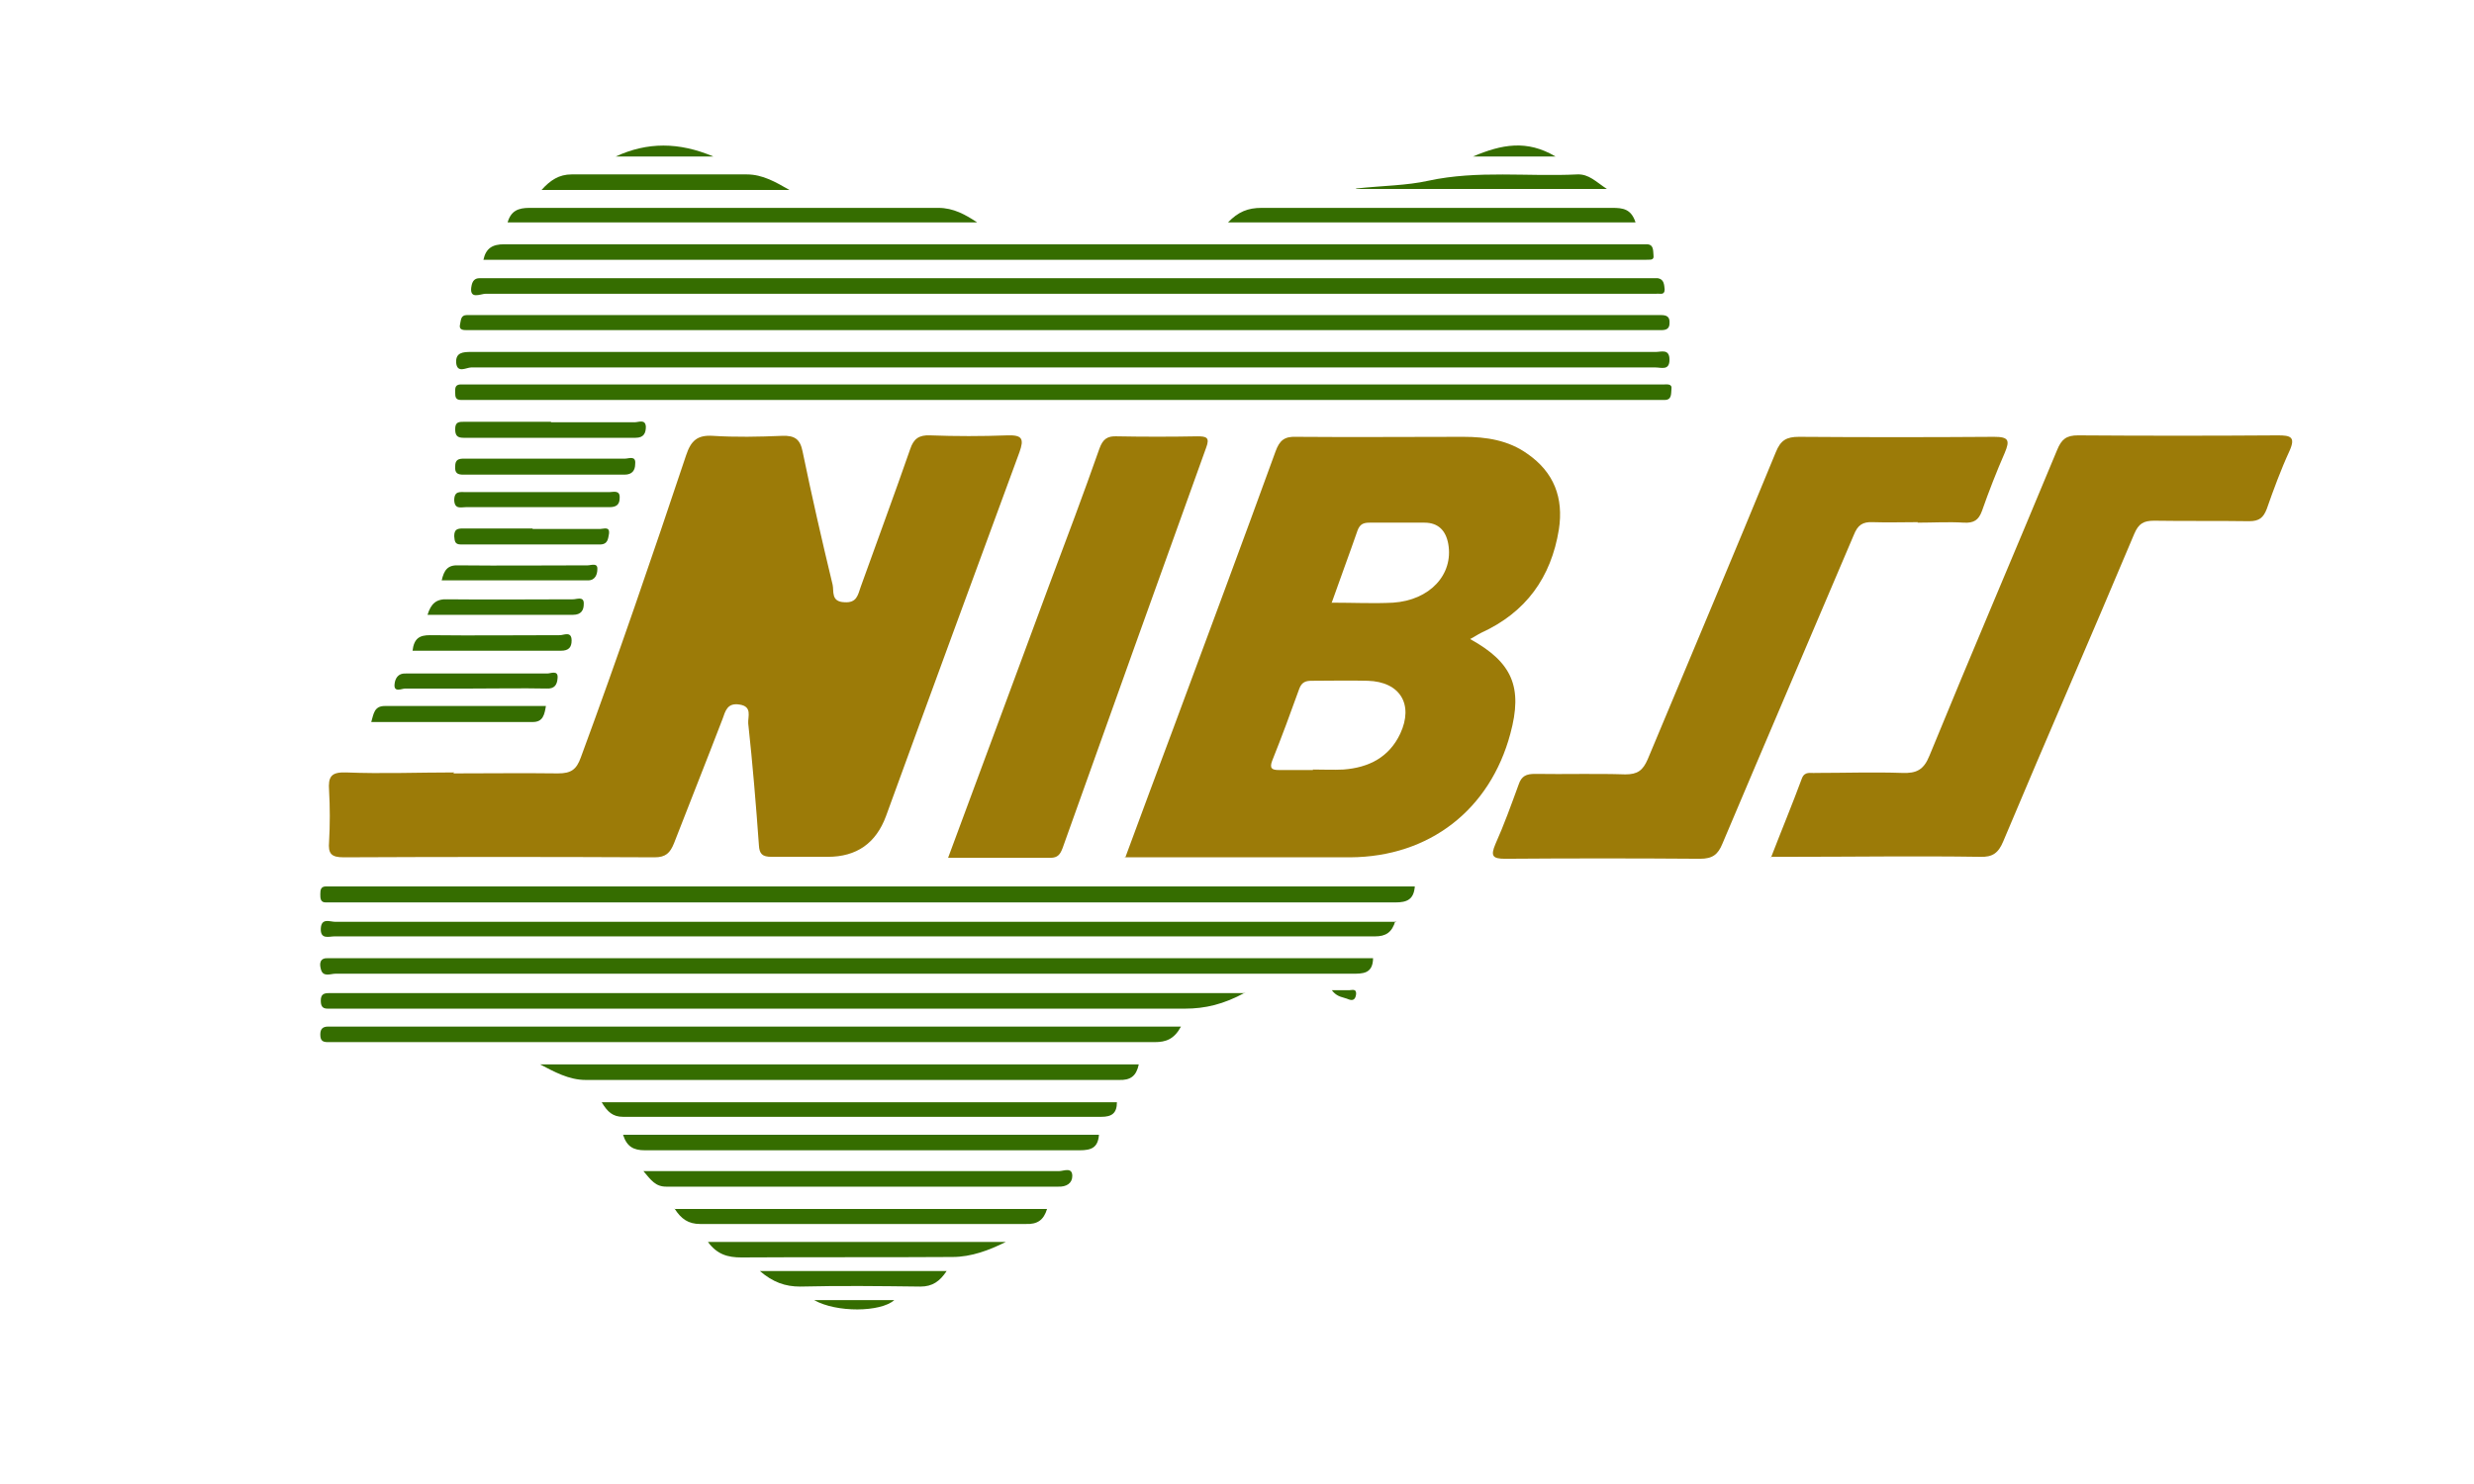 <svg width="85" height="51" viewBox="0 0 85 51" fill="none" xmlns="http://www.w3.org/2000/svg">
<path d="M15.573 26.579C16.773 26.579 17.973 26.563 19.173 26.579C19.623 26.579 19.806 26.446 19.956 26.029C21.223 22.596 22.407 19.129 23.573 15.645C23.74 15.145 23.957 14.945 24.49 14.978C25.273 15.028 26.074 15.012 26.874 14.978C27.307 14.962 27.49 15.095 27.574 15.512C27.89 17.045 28.241 18.579 28.607 20.096C28.657 20.312 28.541 20.679 29.007 20.696C29.441 20.729 29.474 20.446 29.574 20.162C30.141 18.579 30.724 17.012 31.274 15.428C31.391 15.079 31.574 14.945 31.957 14.962C32.841 14.995 33.724 14.995 34.608 14.962C35.124 14.945 35.191 15.079 35.024 15.545C33.491 19.712 31.957 23.879 30.441 28.046C30.096 28.98 29.43 29.446 28.441 29.446C27.79 29.446 27.14 29.446 26.507 29.446C26.19 29.446 26.09 29.346 26.074 29.046C25.974 27.646 25.857 26.246 25.707 24.863C25.69 24.629 25.857 24.279 25.407 24.213C24.99 24.146 24.924 24.429 24.823 24.713C24.273 26.146 23.707 27.563 23.157 28.98C23.023 29.313 22.873 29.463 22.49 29.463C18.923 29.446 15.373 29.446 11.806 29.463C11.372 29.463 11.272 29.33 11.306 28.93C11.339 28.346 11.339 27.746 11.306 27.163C11.272 26.696 11.372 26.529 11.889 26.546C13.122 26.596 14.356 26.546 15.606 26.546L15.573 26.579Z" fill="#9C7B08"/>
<path d="M38.658 29.48C39.225 27.946 39.775 26.463 40.325 24.996C41.492 21.846 42.675 18.679 43.825 15.512C43.958 15.145 44.125 14.995 44.525 15.012C46.442 15.028 48.359 15.012 50.276 15.012C51.059 15.012 51.826 15.128 52.476 15.595C53.393 16.229 53.726 17.112 53.559 18.195C53.293 19.846 52.426 21.046 50.892 21.746C50.759 21.812 50.642 21.896 50.509 21.962C51.959 22.762 52.326 23.613 51.892 25.213C51.192 27.83 49.109 29.446 46.392 29.463C43.975 29.463 41.558 29.463 39.141 29.463C38.991 29.463 38.841 29.463 38.641 29.463L38.658 29.48ZM45.109 26.446C45.459 26.446 45.809 26.463 46.159 26.446C47.025 26.38 47.725 26.029 48.109 25.213C48.575 24.213 48.109 23.429 46.992 23.396C46.342 23.379 45.709 23.396 45.059 23.396C44.858 23.396 44.725 23.446 44.642 23.663C44.342 24.496 44.042 25.313 43.708 26.146C43.608 26.413 43.708 26.463 43.942 26.463C44.325 26.463 44.709 26.463 45.109 26.463V26.446ZM45.759 20.712C46.509 20.712 47.192 20.746 47.859 20.712C49.126 20.629 49.942 19.745 49.759 18.695C49.676 18.229 49.409 17.962 48.942 17.962C48.309 17.962 47.692 17.962 47.059 17.962C46.842 17.962 46.725 18.012 46.642 18.229C46.359 19.046 46.059 19.846 45.742 20.746L45.759 20.712Z" fill="#9C7B08"/>
<path d="M60.843 29.48C61.21 28.53 61.577 27.646 61.91 26.746C62.01 26.496 62.21 26.579 62.377 26.563C63.377 26.563 64.377 26.529 65.361 26.563C65.844 26.579 66.094 26.463 66.294 25.963C67.727 22.462 69.228 18.962 70.678 15.462C70.828 15.095 70.994 14.962 71.394 14.962C73.678 14.978 75.978 14.978 78.262 14.962C78.695 14.962 78.878 15.012 78.662 15.495C78.362 16.145 78.112 16.829 77.878 17.495C77.762 17.795 77.612 17.912 77.278 17.912C76.195 17.895 75.095 17.912 74.011 17.895C73.644 17.895 73.478 17.995 73.328 18.345C71.844 21.879 70.311 25.379 68.827 28.913C68.661 29.313 68.461 29.463 68.027 29.446C65.844 29.413 63.677 29.446 61.493 29.446H60.843V29.48Z" fill="#9C7B08"/>
<path d="M65.894 17.945C65.377 17.945 64.861 17.962 64.344 17.945C63.994 17.929 63.827 18.045 63.694 18.379C62.194 21.912 60.677 25.446 59.177 28.996C59.027 29.363 58.843 29.513 58.41 29.513C56.176 29.496 53.943 29.496 51.709 29.513C51.276 29.513 51.209 29.413 51.376 29.013C51.676 28.346 51.926 27.646 52.176 26.963C52.276 26.663 52.443 26.596 52.743 26.596C53.776 26.613 54.81 26.579 55.843 26.613C56.26 26.613 56.443 26.48 56.61 26.096C58.077 22.579 59.56 19.079 61.01 15.545C61.177 15.128 61.377 15.012 61.81 15.012C64.044 15.028 66.277 15.028 68.511 15.012C69.011 15.012 69.061 15.128 68.878 15.562C68.594 16.212 68.328 16.895 68.094 17.562C67.978 17.879 67.811 17.979 67.478 17.962C66.944 17.929 66.411 17.962 65.877 17.962L65.894 17.945Z" fill="#9C7B08"/>
<path d="M32.574 29.48C33.758 26.296 34.908 23.179 36.058 20.079C36.641 18.529 37.225 16.979 37.775 15.412C37.891 15.095 38.041 14.979 38.375 14.995C39.291 15.012 40.225 15.012 41.142 14.995C41.442 14.995 41.575 15.029 41.442 15.379C39.791 19.962 38.141 24.563 36.508 29.146C36.425 29.363 36.341 29.48 36.091 29.48C34.941 29.48 33.808 29.48 32.591 29.48H32.574Z" fill="#9C7B08"/>
<path d="M36.508 13.212C43.258 13.212 50.009 13.212 56.776 13.212C56.91 13.212 57.043 13.212 57.16 13.212C57.276 13.212 57.46 13.178 57.426 13.378C57.41 13.528 57.443 13.745 57.193 13.745C57.043 13.745 56.893 13.745 56.743 13.745C43.242 13.745 29.724 13.745 16.223 13.745C16.089 13.745 15.956 13.745 15.839 13.745C15.656 13.745 15.639 13.645 15.639 13.495C15.639 13.362 15.622 13.228 15.806 13.212C15.956 13.212 16.106 13.212 16.256 13.212C23.006 13.212 29.757 13.212 36.524 13.212H36.508Z" fill="#356D00"/>
<path d="M36.457 12.628C29.707 12.628 22.939 12.628 16.189 12.628C16.022 12.628 15.705 12.845 15.672 12.462C15.655 12.112 15.905 12.095 16.189 12.095C29.757 12.095 43.325 12.095 56.892 12.095C57.076 12.095 57.359 11.978 57.359 12.362C57.359 12.745 57.076 12.628 56.876 12.628C50.059 12.628 43.258 12.628 36.441 12.628H36.457Z" fill="#356D00"/>
<path d="M36.674 10.095C30.007 10.095 23.34 10.095 16.689 10.095C16.506 10.095 16.089 10.328 16.206 9.795C16.239 9.661 16.306 9.561 16.473 9.561C16.622 9.561 16.773 9.561 16.922 9.561C30.107 9.561 43.292 9.561 56.459 9.561C56.626 9.561 56.793 9.561 56.959 9.561C57.176 9.595 57.176 9.795 57.193 9.945C57.193 10.161 57.026 10.078 56.91 10.095C56.776 10.095 56.66 10.095 56.526 10.095C49.909 10.095 43.308 10.095 36.691 10.095H36.674Z" fill="#356D00"/>
<path d="M16.606 8.945C16.689 8.528 16.922 8.395 17.323 8.395C23.623 8.395 29.907 8.395 36.208 8.395C42.842 8.395 49.492 8.395 56.126 8.395C56.276 8.395 56.426 8.395 56.576 8.395C56.826 8.395 56.793 8.628 56.809 8.761C56.843 8.978 56.659 8.911 56.543 8.928C56.459 8.928 56.359 8.928 56.259 8.928C43.208 8.928 30.157 8.928 17.106 8.928C16.939 8.928 16.789 8.928 16.606 8.928V8.945Z" fill="#356D00"/>
<path d="M48.609 30.463C48.575 30.913 48.342 31.013 47.942 31.013C35.807 31.013 23.656 31.013 11.522 31.013C11.405 31.013 11.305 31.013 11.188 31.013C11.005 31.013 11.005 30.863 11.005 30.73C11.005 30.58 11.022 30.463 11.205 30.463C11.322 30.463 11.422 30.463 11.539 30.463C23.756 30.463 35.974 30.463 48.192 30.463H48.625H48.609Z" fill="#356D00"/>
<path d="M47.175 32.913C47.175 33.48 46.809 33.463 46.442 33.463C38.258 33.463 30.057 33.463 21.873 33.463C18.423 33.463 14.972 33.463 11.522 33.463C11.355 33.463 11.089 33.597 11.022 33.297C10.972 33.113 10.989 32.913 11.272 32.93C11.389 32.93 11.489 32.93 11.605 32.93C23.29 32.93 34.958 32.93 46.642 32.93C46.825 32.93 46.992 32.93 47.175 32.93V32.913Z" fill="#356D00"/>
<path d="M40.575 35.28C40.341 35.714 40.058 35.814 39.675 35.814C30.29 35.814 20.923 35.814 11.539 35.814C11.439 35.814 11.355 35.814 11.255 35.814C11.055 35.814 11.005 35.73 11.005 35.547C11.005 35.364 11.088 35.28 11.272 35.28C11.372 35.28 11.455 35.28 11.555 35.28C21.073 35.28 30.607 35.28 40.124 35.28C40.241 35.28 40.374 35.28 40.575 35.28Z" fill="#356D00"/>
<path d="M36.525 11.345C29.841 11.345 23.173 11.345 16.489 11.345C16.339 11.345 16.189 11.345 16.039 11.345C15.923 11.345 15.756 11.345 15.806 11.145C15.839 11.011 15.823 10.828 16.039 10.828C16.206 10.828 16.373 10.828 16.539 10.828C29.924 10.828 43.292 10.828 56.676 10.828C56.81 10.828 56.943 10.828 57.06 10.828C57.26 10.828 57.377 10.878 57.36 11.111C57.36 11.312 57.226 11.345 57.076 11.345C56.943 11.345 56.826 11.345 56.693 11.345C49.976 11.345 43.258 11.345 36.541 11.345H36.525Z" fill="#356D00"/>
<path d="M42.775 34.114C42.041 34.514 41.408 34.664 40.708 34.664C31.041 34.664 21.373 34.664 11.705 34.664C11.555 34.664 11.405 34.664 11.255 34.664C11.055 34.664 11.022 34.547 11.022 34.38C11.022 34.18 11.122 34.13 11.289 34.13C11.355 34.13 11.439 34.13 11.505 34.13C21.79 34.13 32.057 34.13 42.342 34.13C42.425 34.13 42.525 34.13 42.775 34.13V34.114Z" fill="#356D00"/>
<path d="M47.942 31.647C47.826 32.047 47.609 32.18 47.242 32.18C35.324 32.18 23.407 32.18 11.489 32.18C11.306 32.18 11.005 32.297 11.022 31.913C11.039 31.53 11.339 31.68 11.522 31.68C18.423 31.68 25.323 31.68 32.224 31.68H47.342C47.542 31.68 47.742 31.68 47.959 31.68L47.942 31.647Z" fill="#356D00"/>
<path d="M18.556 36.58H39.125C39.041 36.98 38.841 37.13 38.441 37.114C32.341 37.114 26.223 37.114 20.123 37.114C19.54 37.114 19.039 36.83 18.556 36.58Z" fill="#356D00"/>
<path d="M21.406 38.997H37.757C37.724 39.447 37.491 39.531 37.091 39.531C32.107 39.531 27.14 39.531 22.156 39.531C21.773 39.531 21.539 39.414 21.406 38.997Z" fill="#356D00"/>
<path d="M33.591 7.644H17.44C17.556 7.244 17.806 7.144 18.19 7.144C22.873 7.144 27.557 7.144 32.241 7.144C32.758 7.144 33.174 7.378 33.574 7.644H33.591Z" fill="#356D00"/>
<path d="M22.106 40.247C22.356 40.247 22.49 40.247 22.606 40.247C27.207 40.247 31.79 40.247 36.391 40.247C36.541 40.247 36.841 40.097 36.841 40.414C36.841 40.664 36.641 40.797 36.341 40.781C31.857 40.781 27.373 40.781 22.89 40.781C22.523 40.781 22.373 40.564 22.106 40.247Z" fill="#356D00"/>
<path d="M20.673 37.881H38.374C38.374 38.264 38.191 38.381 37.841 38.381C32.357 38.381 26.873 38.381 21.406 38.381C21.056 38.381 20.873 38.214 20.673 37.881Z" fill="#356D00"/>
<path d="M56.193 7.644H42.191C42.541 7.278 42.875 7.144 43.342 7.144C47.359 7.144 51.376 7.144 55.393 7.144C55.759 7.144 56.043 7.178 56.193 7.644Z" fill="#356D00"/>
<path d="M23.173 41.547H35.974C35.858 41.931 35.641 42.081 35.241 42.064C31.507 42.064 27.79 42.064 24.056 42.064C23.656 42.064 23.406 41.898 23.173 41.531V41.547Z" fill="#356D00"/>
<path d="M24.323 42.681H34.557C33.991 42.964 33.374 43.198 32.724 43.198C30.307 43.214 27.89 43.198 25.473 43.214C25.006 43.214 24.64 43.114 24.323 42.681Z" fill="#356D00"/>
<path d="M27.123 6.528H18.606C18.906 6.194 19.206 5.994 19.639 5.994C21.639 5.994 23.656 5.994 25.656 5.994C26.206 5.994 26.656 6.261 27.123 6.528Z" fill="#356D00"/>
<path d="M16.239 23.663C15.473 23.663 14.689 23.663 13.922 23.663C13.806 23.663 13.523 23.813 13.556 23.513C13.572 23.329 13.672 23.129 13.939 23.146C14.689 23.146 15.439 23.146 16.206 23.146C17.073 23.146 17.939 23.146 18.806 23.146C18.923 23.146 19.19 23.013 19.156 23.313C19.14 23.529 19.056 23.679 18.773 23.663C17.923 23.646 17.09 23.663 16.239 23.663Z" fill="#356D00"/>
<path d="M18.923 14.512C19.889 14.512 20.84 14.512 21.806 14.512C21.94 14.512 22.173 14.395 22.19 14.662C22.19 14.878 22.123 15.045 21.84 15.045C19.873 15.045 17.889 15.045 15.922 15.045C15.706 15.045 15.639 14.962 15.639 14.745C15.639 14.495 15.772 14.495 15.956 14.495C16.956 14.495 17.956 14.495 18.939 14.495L18.923 14.512Z" fill="#356D00"/>
<path d="M46.592 6.478C47.525 6.378 48.325 6.378 49.075 6.211C50.775 5.844 52.492 6.078 54.192 5.994C54.592 5.978 54.826 6.244 55.209 6.494H46.592V6.478Z" fill="#356D00"/>
<path d="M15.172 19.962C15.256 19.579 15.389 19.412 15.756 19.429C17.239 19.445 18.706 19.429 20.189 19.429C20.306 19.429 20.54 19.329 20.523 19.562C20.523 19.729 20.456 19.945 20.206 19.945C20.006 19.945 19.806 19.945 19.589 19.945C18.139 19.945 16.689 19.945 15.172 19.945V19.962Z" fill="#356D00"/>
<path d="M18.756 15.762C19.656 15.762 20.556 15.762 21.473 15.762C21.606 15.762 21.856 15.645 21.823 15.945C21.823 16.162 21.723 16.312 21.456 16.312C19.606 16.312 17.772 16.312 15.922 16.312C15.722 16.312 15.622 16.262 15.639 16.029C15.639 15.795 15.755 15.762 15.939 15.762C16.872 15.762 17.822 15.762 18.756 15.762Z" fill="#356D00"/>
<path d="M26.107 43.681H32.524C32.291 44.031 32.041 44.215 31.624 44.215C30.241 44.198 28.857 44.181 27.49 44.215C26.974 44.215 26.557 44.065 26.107 43.681Z" fill="#356D00"/>
<path d="M18.756 24.263C18.706 24.563 18.656 24.813 18.306 24.813C16.472 24.813 14.639 24.813 12.755 24.813C12.839 24.529 12.855 24.263 13.222 24.263C15.056 24.263 16.889 24.263 18.756 24.263Z" fill="#356D00"/>
<path d="M14.172 22.379C14.222 21.929 14.422 21.829 14.772 21.829C16.256 21.846 17.756 21.829 19.239 21.829C19.372 21.829 19.639 21.679 19.639 22.012C19.639 22.246 19.539 22.363 19.273 22.363C17.572 22.363 15.889 22.363 14.172 22.363V22.379Z" fill="#356D00"/>
<path d="M14.689 21.129C14.806 20.746 14.989 20.579 15.372 20.596C16.806 20.612 18.239 20.596 19.689 20.596C19.823 20.596 20.073 20.479 20.056 20.762C20.056 20.962 19.973 21.129 19.689 21.129C18.039 21.129 16.389 21.129 14.706 21.129H14.689Z" fill="#356D00"/>
<path d="M18.306 18.179C19.073 18.179 19.857 18.179 20.623 18.179C20.74 18.179 20.957 18.079 20.923 18.346C20.89 18.512 20.89 18.712 20.607 18.712C19.023 18.712 17.44 18.712 15.839 18.712C15.623 18.712 15.623 18.596 15.606 18.429C15.606 18.195 15.706 18.162 15.906 18.162C16.706 18.162 17.49 18.162 18.29 18.162L18.306 18.179Z" fill="#356D00"/>
<path d="M18.39 17.429C17.59 17.429 16.806 17.429 16.006 17.429C15.839 17.429 15.623 17.512 15.606 17.195C15.606 16.862 15.806 16.912 16.006 16.912C17.656 16.912 19.29 16.912 20.94 16.912C21.073 16.912 21.307 16.829 21.29 17.112C21.29 17.345 21.173 17.429 20.94 17.429C20.09 17.429 19.24 17.429 18.39 17.429Z" fill="#356D00"/>
<path d="M21.156 5.378C22.24 4.878 23.323 4.878 24.507 5.378H21.156Z" fill="#356D00"/>
<path d="M53.443 5.378H50.609C51.593 4.961 52.459 4.794 53.443 5.378Z" fill="#356D00"/>
<path d="M27.973 44.681H30.724C30.257 45.098 28.74 45.115 27.973 44.681Z" fill="#356D00"/>
<path d="M45.742 34.03C45.992 34.03 46.175 34.03 46.358 34.03C46.442 34.03 46.608 33.964 46.592 34.164C46.575 34.297 46.525 34.414 46.342 34.347C46.158 34.264 45.942 34.28 45.758 34.03H45.742Z" fill="#356D00"/>
</svg>
